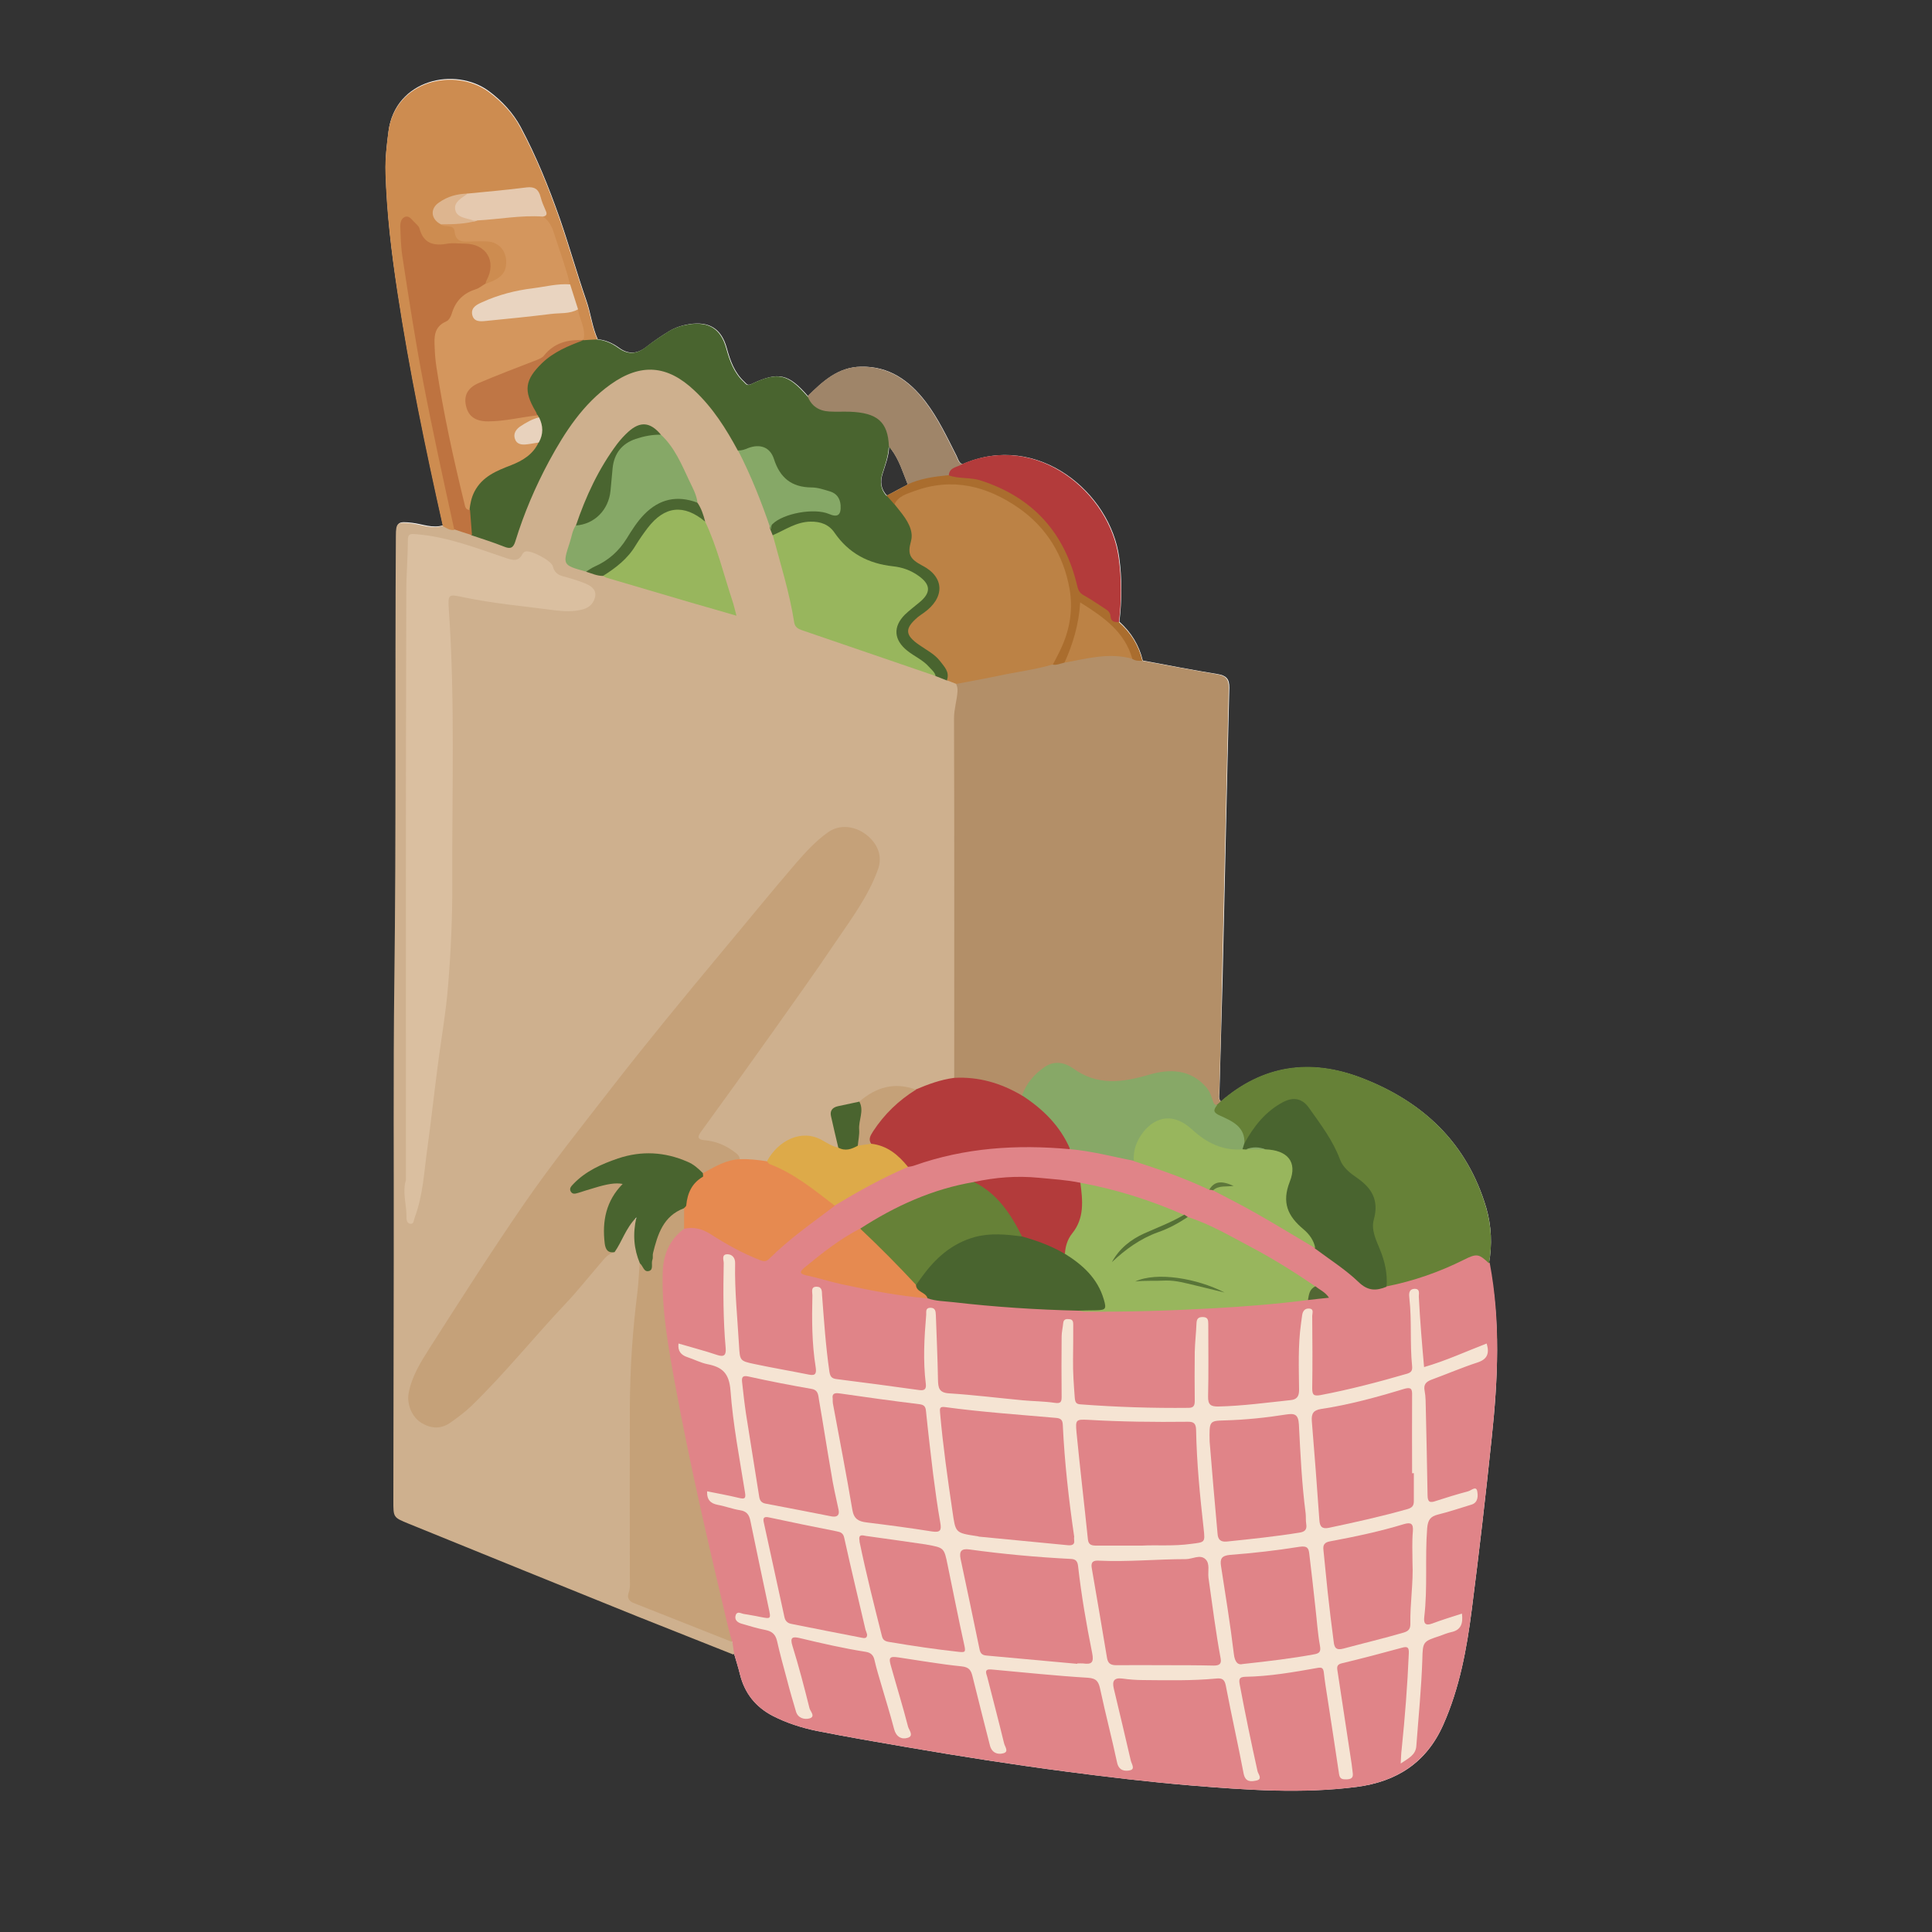 <?xml version="1.0" encoding="utf-8"?>
<!-- Generator: Adobe Illustrator 24.0.1, SVG Export Plug-In . SVG Version: 6.00 Build 0)  -->
<svg version="1.1" xmlns="http://www.w3.org/2000/svg" xmlns:xlink="http://www.w3.org/1999/xlink" x="0px" y="0px"
	 viewBox="0 0 1000 1000" style="enable-background:new 0 0 1000 1000;" xml:space="preserve">
<rect x="0" y="0" width="1000" height="1000" fill="#333333" stroke="none"/>
<style type="text/css">
	.st0{fill:none;}
	.st1{fill:#FDFDFD;}
	.st2{fill:#CEB08E;}
	.st3{fill:#E08488;}
	.st4{fill:#B38F68;}
	.st5{fill:#49642F;}
	.st6{fill:#668137;}
	.st7{fill:#CD8C50;}
	.st8{fill:#B33B3B;}
	.st9{fill:#9F8569;}
	.st10{fill:#AA6D2E;}
	.st11{fill:#C5A179;}
	.st12{fill:#DABFA0;}
	.st13{fill:#BC8245;}
	.st14{fill:#C5A178;}
	.st15{fill:#98B65D;}
	.st16{fill:#E68A50;}
	.st17{fill:#BE7340;}
	.st18{fill:#86A867;}
	.st19{fill:#DDAA49;}
	.st20{fill:#4A6530;}
	.st21{fill:#4B6631;}
	.st22{fill:#4A642F;}
	.st23{fill:#F5E4D3;}
	.st24{fill:#87A867;}
	.st25{fill:#557036;}
	.st26{fill:#526734;}
	.st27{fill:#5D773A;}
	.st28{fill:#D4965D;}
	.st29{fill:#BF7645;}
	.st30{fill:#E8D2BD;}
	.st31{fill:#E9D4C0;}
	.st32{fill:#E5C9AF;}
	.st33{fill:#DDB58F;}
	.st34{fill:#E08489;}
	.st35{fill:#597538;}
</style>
<g id="Layer_1">
</g>
<g id="Layer_2">
	<g>
		<path class="st0" d="M1000,4.6c0-3.8-0.8-4.6-4.6-4.6C665.1,0.1,334.9,0.1,4.6,0C0.8,0,0,0.8,0,4.6c0.1,330.3,0.1,660.6,0,990.8
			c0,3.8,0.8,4.6,4.6,4.6c330.3-0.1,660.5-0.1,990.8,0c3.8,0,4.6-0.8,4.6-4.6c-0.1-165.1-0.1-330.3-0.1-495.4S999.9,169.7,1000,4.6z
			 M772.1,744.3c-3.1,29.6-6.5,59.1-10.3,88.7c-2.6,20.5-6.3,40.7-14.8,59.8c-8.7,19.5-24.2,29.4-44.8,32.1
			c-28.4,3.7-56.8,1.6-85.2-0.7c-21.7-1.8-43.3-4.3-64.9-7.2c-27.5-3.6-54.9-7.9-82.3-12.6c-15.7-2.7-31.5-5.4-47.1-8.5
			c-7.8-1.6-15.5-4-22.6-7.7c-8.9-4.5-14.7-11.7-17.1-21.6c-0.9-3.5-2-7-3-10.5c-16.5-6.6-33.1-13.1-49.6-19.7
			c-39.5-15.9-79-32-118.4-48c-8.1-3.3-8-3.3-8-11.9c0.1-41.8,0.1-83.7,0.2-125.5c0.1-47.7-0.3-95.3,0.3-143
			c1-77,0.3-153.9,0.8-230.9c0-7,0.8-7.3,8-6.5c5.3,0.6,10.5,3,16,1.3c-9-40.1-17.3-80.3-23.5-121c-3.1-20.6-5.6-41.2-6.2-62
			c-0.2-7,0.6-13.9,1.5-20.9c3.4-27,34.6-33.7,52-20.8c6.8,5.1,12.5,11.1,16.4,18.5c8.1,15.1,14.5,30.9,20.2,47.2
			c4.9,14.1,8.9,28.5,13.8,42.6c2.3,6.6,3.1,13.6,5.9,20.1c4.1,0.4,7.7,2,11,4.4c4.8,3.5,9.4,3.3,14.1-0.4c3.8-3,7.8-5.6,11.9-8.2
			c3.1-1.9,6.6-3,10.3-3.6c10.4-1.6,16.7,2.2,19.5,12.4c1.8,6.5,4,12.7,9.1,17.4c1,0.9,1.5,2.2,3.6,1.2c14-6.7,19.1-5.5,29.3,6.2
			c7.8-7.7,15.7-15,27.5-15.2c14.5-0.2,24.9,7.1,33.3,18c6.6,8.6,11.2,18.5,16.1,28.1c0.8,1.6,1.2,3.5,3,4.4
			c39.2-17.2,76.7,15,81.2,48.2c1.5,11.1,1.5,22.2,0.1,33.3c6.1,5.5,10.2,12.1,12.1,20.1c12.9,2.4,25.8,4.8,38.7,7
			c4.4,0.7,6.2,2.4,6.1,7.1c-1.2,50.4-2.3,100.8-3.5,151.2c-0.5,19.3-1.1,38.6-1.6,57.8c0,1.7-0.7,3.7,0.8,5.2
			c21.8-18.9,46.4-22.3,72.7-12.2c31.8,12.2,54.7,33.7,64.6,67.2c2.8,9.4,3.1,19,1.4,28.7C776.8,683.9,775.3,714.1,772.1,744.3z"/>
		<path class="st1" d="M770.7,653.9c1.7-9.7,1.3-19.3-1.4-28.7c-9.9-33.5-32.7-55-64.6-67.2c-26.3-10.1-51-6.7-72.7,12.2
			c-1.5-1.5-0.9-3.5-0.8-5.2c0.5-19.3,1.1-38.6,1.6-57.8c1.2-50.4,2.2-100.8,3.5-151.2c0.1-4.7-1.7-6.4-6.1-7.1
			c-12.9-2.1-25.8-4.6-38.7-7c-1.9-8-6-14.6-12.1-20.1c1.3-11.1,1.4-22.2-0.1-33.3c-4.5-33.3-42-65.4-81.2-48.2
			c-1.9-0.9-2.2-2.8-3-4.4c-4.9-9.6-9.5-19.5-16.1-28.1c-8.4-10.9-18.8-18.3-33.3-18c-11.9,0.2-19.8,7.6-27.5,15.2
			c-10.2-11.7-15.3-12.8-29.3-6.2c-2.1,1-2.6-0.3-3.6-1.2c-5.1-4.7-7.3-10.8-9.1-17.4c-2.8-10.2-9.2-14-19.5-12.4
			c-3.6,0.6-7.2,1.7-10.3,3.6c-4.1,2.5-8.1,5.2-11.9,8.2c-4.7,3.7-9.3,3.9-14.1,0.4c-3.3-2.4-6.9-4-11-4.4
			c-2.9-6.4-3.6-13.5-5.9-20.1c-4.9-14.1-8.9-28.5-13.8-42.6c-5.7-16.2-12.1-32-20.2-47.2c-4-7.4-9.7-13.5-16.4-18.5
			c-17.4-12.9-48.6-6.2-52,20.8c-0.9,7-1.7,13.9-1.5,20.9c0.6,20.8,3,41.5,6.2,62c6.2,40.7,14.6,80.9,23.5,121
			c-5.5,1.7-10.7-0.7-16-1.3c-7.3-0.8-8-0.5-8,6.5c-0.5,77,0.3,153.9-0.8,230.9c-0.6,47.6-0.3,95.3-0.3,143
			c-0.1,41.8-0.1,83.7-0.2,125.5c0,8.6-0.1,8.6,8,11.9c39.5,16,79,32,118.4,48c16.5,6.6,33.1,13.1,49.6,19.7c1,3.5,2.2,7,3,10.5
			c2.4,9.8,8.2,17,17.1,21.6c7.1,3.6,14.8,6.1,22.6,7.7c15.6,3.1,31.4,5.8,47.1,8.5c27.4,4.7,54.8,9,82.3,12.6
			c21.6,2.8,43.2,5.4,64.9,7.2c28.4,2.3,56.8,4.3,85.2,0.7c20.7-2.7,36.1-12.5,44.8-32.1c8.5-19.1,12.2-39.4,14.8-59.8
			c3.8-29.5,7.2-59.1,10.3-88.7C775.3,714.1,776.8,683.9,770.7,653.9z M469.5,251c-3.1,1.6-6.1,3.2-9.2,4.9
			c-0.4,0.2-0.8,0.4-1.2,0.6c-3.2-3.3-3.6-7.2-2.2-11.5c1.4-4.5,3.2-9,3.3-13.9c0.4,0.5,0.8,1,1.2,1.5v0c4.1,5.5,6,12,8.5,18.2
			C469.7,251,469.6,251,469.5,251z"/>
		<path class="st2" d="M496.9,361.1c-1.5,5.4-1.3,10.9-1.3,16.3c0,56.9,0,113.7,0,170.6c0,3,0.3,6-0.6,8.9c-0.1,0.4-0.3,0.7-0.5,0.9
			c-0.1,0.1-0.2,0.3-0.3,0.4c-0.5,0.6-1.3,1-2.1,1.2c-6.2,1.2-11.9,3.9-17.9,5.7c-0.5-0.1-1-0.2-1.5-0.3c-0.2,0-0.5-0.1-0.7-0.1
			c-5.5-1-11-1.9-16.7,0.4c-3.7,1.5-6.6,4.3-10.2,5.9c0,0-0.1,0-0.1,0c-0.2,0.1-0.4,0.1-0.6,0.2c-2.8,0.9-5.6,1.8-8.5,2.3
			c-3.8,0.6-4.9,2.6-4.1,6.3c1.1,4.6,2.9,9.2,2.2,14.1c0,0,0,0,0,0.1c0,0-0.1,0.1-0.2,0.1c-2.2,1.4-4.1,0-5.8-1.1
			c-12.9-7.6-20.7-2.9-28.5,5.6c-0.8,0.8-1.4,1.8-2.4,2.5c-0.1,0.1-0.1,0.1-0.2,0.2c-0.2,0.1-0.4,0.3-0.6,0.4
			c-4.3,0.6-8.5-0.4-12.8-0.8c-0.3-0.3-0.6-0.6-1-0.9c0,0,0,0-0.1-0.1c-5.1-4.5-10.7-7.7-17.7-8.7c-4.9-0.7-5.6-2.7-2.7-6.8
			c7.5-10.8,15.5-21.3,23-32c20.4-28.8,41.2-57.4,60.2-87.2c3.1-4.9,5.8-10.1,7.7-15.7c2.1-6.1-0.2-12.3-5.9-16.6
			c-5.8-4.4-13-5-18.1-1.3c-6,4.3-11.1,9.7-15.8,15.3c-43,50.6-85.5,101.8-125.4,154.9c-24.3,32.4-45.8,66.7-67.4,101
			c-3.5,5.6-7,11.4-7.9,18.2c-1.1,7.9,3.5,14.5,10.9,16.1c4,0.8,7.2-0.8,10.2-2.9c9-6.2,16.2-14.3,23.5-22.3
			c10.3-11.1,20.2-22.6,30.3-33.8c7-7.8,13.9-15.7,20.8-23.6c2.1-2.4,4.2-4.7,6.7-6.6c0.4-0.3,0.9-0.7,1.3-1
			c0.2-0.2,0.5-0.3,0.7-0.5c3.1-4.1,4.5-9.2,7.7-13.2c1-1.3,1.8-3.8,4-2.8c0,0,0,0,0.1,0c0.1,0,0.1,0.1,0.2,0.1
			c1.3,0.8,1,2.9,0.6,4.4c-1.8,6.8,1.2,13,2.4,19.5c0,0.2,0,0.3,0.1,0.5c0,0.2,0,0.5,0,0.7c0.1,8.3-1.6,16.4-2.2,24.6
			c-1.1,13.7-2.4,27.5-2.5,41.3c-0.3,30.6-0.1,61.2-0.1,91.8c0,2,0,4,0,6c-0.3,8.7-0.3,8.7,8,12c12.8,5.1,25.6,10.3,38.4,15.6
			c1.1,0.5,2.2,0.8,3.3,1.4c0.6,0.3,1.1,0.6,1.6,1c0.2,0.1,0.3,0.2,0.5,0.4c1.4,2.1,2.6,4.3,0.7,6.7c-16.5-6.6-33.1-13.1-49.6-19.7
			c-39.5-15.9-79-32-118.4-48c-8.1-3.3-8-3.3-8-11.9c0.1-41.8,0.1-83.7,0.2-125.5c0.1-47.7-0.3-95.3,0.3-143
			c1-77,0.3-153.9,0.8-230.9c0-7,0.8-7.3,8-6.5c5.3,0.6,10.5,3,16,1.3c2.1-0.7,3.8,0.7,5.7,1c0.2,0,0.4,0.1,0.5,0.1c0,0,0.1,0,0.1,0
			c2.6,0.7,5.1,1.7,7.7,2.5c0.3,0.1,0.5,0.2,0.8,0.2c0.2,0.1,0.3,0.1,0.5,0.1c5,1.8,10.2,3.2,15.1,5.1c3.9,1.6,5.6,0.3,6.9-3.6
			c5.3-16.4,12.1-32.1,21-46.8c7.7-12.8,16.2-24.8,28.8-33.3c15.8-10.7,29.8-9.7,43.9,3.4c9.8,9.1,16.8,20.2,23.1,31.7
			c0.1,0.2,0.2,0.4,0.3,0.6c0.1,0.2,0.2,0.5,0.4,0.7c5.8,12,11.2,24.2,15.2,36.9c0.1,0.3,0.2,0.6,0.3,1c0.2,0.6,0.4,1.3,0.6,1.9
			c0.4,1,0.8,1.9,1.2,2.9c0.1,0.2,0.2,0.4,0.3,0.6c0,0,0,0,0,0c4,13.5,8,27.1,10.3,41c0.7,4.3,2.9,6.5,7,7.9
			c21.2,7,42.2,14.5,63.3,21.8c0.6,0.2,1.1,0.4,1.7,0.6c0.1,0,0.3,0.1,0.4,0.1c2.1,0.9,4.2,1.7,6.3,2.5c0.1,0,0.2,0.1,0.2,0.1
			c0.2,0.1,0.4,0.2,0.6,0.2c1.5,0.5,3,0.9,4.2,2.1c0.1,0.1,0.2,0.2,0.4,0.4c0.2,0.3,0.4,0.5,0.6,0.8
			C497.4,356.8,497.5,359,496.9,361.1z"/>
		<path class="st3" d="M772.1,744.3c-3.1,29.6-6.5,59.1-10.3,88.7c-2.6,20.5-6.3,40.7-14.8,59.8c-8.7,19.5-24.2,29.4-44.8,32.1
			c-28.4,3.7-56.8,1.6-85.2-0.7c-21.7-1.8-43.3-4.3-64.9-7.2c-27.5-3.6-54.9-7.9-82.3-12.6c-15.7-2.7-31.5-5.4-47.1-8.5
			c-7.8-1.6-15.5-4-22.6-7.7c-8.9-4.5-14.7-11.7-17.1-21.6c-0.9-3.5-2-7-3-10.5c-0.3-2.1-0.6-4.1-0.9-6.2c-0.8-0.5-1.4-1.1-1.8-1.9
			c-0.6-1.1-0.9-2.4-1.2-3.6c-12.3-52.7-25.2-105.2-33-158.8c-1.4-9.9-1.8-19.9-1.2-29.9c0.5-8.3,3.8-15.5,11.2-20.1
			c0.4-0.2,0.8-0.3,1.2-0.5c0.2-0.1,0.4-0.2,0.6-0.2c4.8-1.5,9.2,0.1,13.4,2.6c7.4,4.5,14.8,8.8,22.8,12.3c3.5,1.5,5.9,1.2,8.9-1.6
			c9.8-9.2,20.4-17.4,31.6-24.8c0.2-0.1,0.3-0.2,0.5-0.3c0,0,0,0,0,0c11.6-7.8,23.8-14.5,36.9-19.6c0.3-0.1,0.5-0.2,0.8-0.3
			c0.5-0.2,1-0.4,1.5-0.6c24.8-9.6,50.7-11.2,76.9-10.1c1.9,0.1,3.6,0.7,5.4,0.9c0.2,0,0.3,0,0.5,0c0.1,0,0.2,0,0.4,0
			c11,0.9,21.8,3.3,32.5,6.1c0.1,0,0.2,0.1,0.3,0.1c0.2,0.1,0.5,0.1,0.7,0.2c13.2,3.8,26,8.6,38.5,14.5c0.2,0,0.4,0.1,0.6,0.2
			c0.2,0.1,0.4,0.1,0.6,0.2c0.3,0.1,0.6,0.2,0.9,0.4c0.1,0,0.2,0.1,0.2,0.1c0.1,0,0.2,0.1,0.3,0.1c17.6,8.3,34.4,18,50.7,28.6
			c0.4,0.3,0.8,0.5,1.3,0.8c0.2,0.1,0.4,0.3,0.6,0.4c8.6,6.4,17.7,12.2,25.7,19.4c3.6,3.2,7,0.8,10.4,0.1c0.2,0,0.4-0.1,0.7-0.1
			c0,0,0.1,0,0.1,0c13.9-3.3,27.4-7.7,40.2-14.2c6.1-3.1,9.3-2,12.3,3.5C776.8,683.9,775.3,714.1,772.1,744.3z"/>
		<path class="st4" d="M631.1,565c0,1.7-0.7,3.7,0.8,5.2c0.1,1.7-1,2.3-2.5,2.5c0,0,0,0,0,0c-0.1,0-0.1,0-0.2,0
			c-2.1-0.4-2.5-2.2-3.2-3.8c-3.5-8.2-9.7-12.2-18.6-12.6c-7-0.3-13.6,1-20,3.1c-10.1,3.4-19.6,2.4-28.7-3.2
			c-11-6.8-17-6.7-26.2,6.4c-1,1.5-1.7,3.2-3.1,4.3c-0.1,0.1-0.1,0.1-0.2,0.2c-0.1,0.1-0.2,0.1-0.3,0.2c-1.9,0.3-3.6-0.6-5.2-1.5
			c-7.9-4.2-16.3-6.4-25.3-6.5c-1.5,0-3.1,0-4.2-1.1c-0.1-0.1-0.2-0.2-0.3-0.3c0-62,0.1-124.1-0.1-186.1c0-4.8,1.5-9.3,1.8-13.9
			c0.1-1.4-0.1-2.6-0.7-3.8c0.1-0.2,0.3-0.4,0.5-0.5c1.6-1.5,3.7-1.7,5.8-2.1c14.4-2.9,28.9-5.6,43.4-8.4c0,0,0.1,0,0.1,0
			c0.3,0,0.5-0.1,0.8-0.2c1.9-0.4,3.7-0.9,5.6-1.2c0.2,0,0.3-0.1,0.4-0.1c0.2,0,0.3-0.1,0.5-0.1c3.6-0.7,7.3-1.2,10.8-2.1
			c7.6-2.1,15.1-1.4,22.5,0.3c0.1,0,0.2,0,0.3,0.1c0.1,0,0.1,0,0.2,0.1c2,0.4,3.8,0.9,5.4,2.1c12.9,2.4,25.8,4.8,38.7,7
			c4.4,0.7,6.2,2.4,6.1,7.1c-1.2,50.4-2.3,100.8-3.5,151.2C632.2,526.5,631.6,545.7,631.1,565z"/>
		<path class="st0" d="M469.8,250.9c-0.1,0.1-0.2,0.1-0.3,0.2c-3.1,1.6-6.1,3.2-9.2,4.9c-0.4,0.2-0.8,0.4-1.2,0.6
			c-3.2-3.3-3.6-7.2-2.2-11.5c1.4-4.5,3.2-9,3.3-13.9c0.4,0.5,0.8,1,1.2,1.5v0C465.4,238.1,467.3,244.7,469.8,250.9z"/>
		<path class="st5" d="M491.3,351.5c-0.3,0.3-0.7,0.5-1.2,0.7c-2-0.8-3.9-1.5-5.9-2.3c-0.7-0.7-1.5-1.3-2.2-1.9
			c-4-3.5-8.3-6.7-12.5-9.8c-8.3-6.1-8.7-13.9-1.7-21.2c2.2-2.3,4.7-4.2,7.1-6.3c5.2-4.5,4.9-8-0.8-11.9c-3.3-2.3-7.1-3.8-11.1-4.2
			c-13.7-1.4-24.7-7.3-32.7-18.6c-2.4-3.4-6-4.6-10-4.5c-4.6,0-8.8,1.4-12.9,3.4c-2,0.9-3.8,2.6-6.1,2.5c-0.4,0-0.8-0.1-1.3-0.2
			c-0.4-1-0.8-2-1.2-3c0-0.1-0.1-0.3-0.2-0.5c-0.3-1.2-0.2-2.1,0.3-2.8c0.7-1.1,1.9-1.8,3.1-2.6c8.3-5,17.1-6.2,26.4-3.7
			c1.5,0.4,3.2,1.8,4.5-0.2c1-1.7,0.7-3.6-0.2-5.3c-1.1-2.1-2.9-3.1-5-3.8c-3.4-1-6.8-1.6-10.3-1.9c-8-0.7-13.8-4.4-16.8-12.1
			c-0.3-0.8-0.6-1.6-1-2.3c-2.6-5.8-5.8-7.4-12-5.7c-1.3,0.4-2.6,0.8-3.9,0.6c-0.6-0.1-1.2-0.3-1.8-0.7c-6.1-11.3-12.9-22.1-22.4-31
			c-14-13.3-27.8-14.4-43.5-3.2c-14.3,10.2-23.6,24.6-31.8,39.7c-7.1,13.2-13,27-17.4,41.3c-1.1,3.7-2.6,4.3-6,2.9
			c-5.5-2.2-11.3-4-16.9-5.9c-0.3-0.5-0.6-0.9-0.8-1.4c-1.7-3.3-1.5-7-1.5-10.7c0-0.4,0.1-0.8,0.1-1.3v0c0.1-0.7,0.1-1.3,0.2-1.9v0
			c1.5-9.4,7.1-15.7,16.2-19.5c5-2.1,10.3-3.7,14.6-7.4c1.9-1.6,3.6-3.4,4.7-5.6c0.1-0.2,0.2-0.3,0.3-0.5c0.1-0.1,0.1-0.2,0.2-0.4
			c1.8-3.7,1.8-7.5,0.2-11.3c0-0.1-0.1-0.1-0.1-0.2c-0.1-0.2-0.1-0.3-0.2-0.4c-0.2-0.4-0.4-0.9-0.7-1.3c0-0.1-0.1-0.1-0.1-0.2
			c-0.1-0.2-0.3-0.5-0.4-0.7c-6.7-11.4-5.9-19.2,3-27.1c0,0,0,0,0,0c0.7-0.6,1.4-1.2,2.2-1.8c0,0,0,0,0,0c0.5-0.4,0.9-0.7,1.4-1.1
			c3.6-2.7,7.5-4.9,11.6-6.6c0,0,0.1,0,0.1,0c1.4-0.6,2.8-1.1,4.2-1.5h0c0.8-0.2,1.5-0.5,2.3-0.7c0.1,0,0.3-0.1,0.4-0.1
			c0.1,0,0.3-0.1,0.4-0.1c0.2-0.1,0.5-0.1,0.7-0.2c2.2-0.5,4.2,0.1,6.2,0.7c4.1,0.4,7.7,2,11,4.4c4.8,3.5,9.4,3.3,14.1-0.4
			c3.8-3,7.8-5.6,11.9-8.2c3.1-1.9,6.6-3,10.3-3.6c10.4-1.6,16.7,2.2,19.5,12.4c1.8,6.5,4,12.7,9.1,17.4c1,0.9,1.5,2.2,3.6,1.2
			c14-6.7,19.1-5.5,29.3,6.2c5.3,6.1,12.1,7.4,19.7,6.7c2.7-0.3,5.3,0.4,7.9,0.9c11,1.9,15.3,6.9,15.8,18.1c0,0.7,0,1.3-0.1,2
			c-0.4-0.5-0.8-1-1.2-1.5c-0.2,4.9-1.9,9.4-3.3,13.9c-1.3,4.3-0.9,8.1,2.2,11.5c0.4-0.2,0.8-0.4,1.2-0.6c1.1,1.4,2.2,2.7,3.3,4.1
			c0.1,0.2,0.3,0.3,0.4,0.5c0,0,0.1,0.1,0.1,0.1c3.8,4,7,8.4,8.5,14c0.9,3.4,0.9,6.6-0.3,9.8c-1.1,2.9-0.1,4.3,2.7,5.2
			c3.2,1.1,5.6,3.5,8,5.9c6.4,6.7,5.8,15.5-1.6,21.2c-2.6,2-5.5,3.7-7.7,6.3c-2.2,2.6-2.2,5,0.3,7.5c2.4,2.4,5.3,4,8,5.9
			c3.9,2.7,7.3,5.9,9.1,10.4C491.5,348.2,492.8,350.1,491.3,351.5z"/>
		<path class="st6" d="M770.7,653.9c-5.3-5-6.3-5.2-13.1-1.8c-12.6,6.3-25.8,10.9-39.7,13.7c-0.2-0.3-0.6-0.5-0.6-0.8
			c0-0.1,0-0.2,0-0.3c-0.4-9.7-4.9-18.3-7.2-27.6c-0.7-2.6-0.5-5.3,0.1-7.9c1.5-6.6,0-12.2-5.7-16.3c-7.2-5.2-12.2-11.9-15.8-20.1
			c-3-6.8-7.7-12.8-12.4-18.7c-3.4-4.2-7-5-11.9-2.5c-7.1,3.7-12.1,9.8-16.6,16.2c-1.1,1.5-1.4,3.8-3.7,4.2c0,0,0,0-0.1,0
			c0,0,0,0,0-0.1c-2-7.3-7.4-11.2-13.9-14.1c-3.3-1.5-3.5-2.9-0.9-5.4c0.2-0.2,0.4-0.4,0.7-0.6c0.7-0.6,1.4-1.2,2-1.8
			c21.8-18.9,46.4-22.3,72.7-12.2c31.8,12.2,54.7,33.7,64.6,67.2C772,634.6,772.4,644.2,770.7,653.9z"/>
		<path class="st7" d="M309.2,175.7c-2.4,0.1-4.8,0.2-7.2,0.4c-0.1-0.3-0.1-0.5-0.2-0.8c-1.3-4.9-2.4-9.8-3.7-14.7
			c0-0.1,0-0.2-0.1-0.3c-0.1-0.1-0.1-0.3-0.2-0.4c-1.7-4-2.3-8.3-4-12.2c0,0,0-0.1-0.1-0.1c0-0.1-0.1-0.3-0.1-0.4
			c-3.6-11.9-6.3-24.2-12.9-35c0-0.1-0.1-0.1-0.1-0.2c0-0.1,0-0.1,0-0.2c0.7-4-1.1-7.4-2.7-10.7c-1.3-2.8-4-2.7-6.5-2.5
			c-8,0.6-15.9,1.5-23.8,2.4c-1.7,0.2-3.3,0.5-4.9,0.5c-0.9,0-1.8,0-2.6,0.1c-0.6,0-1.1,0.1-1.7,0.2c-3.4,0.5-6.5,1.7-9.5,3.5
			c-4.8,2.8-4.7,6.8,0.1,10c0.2,0,0.4,0.1,0.6,0.1c1,0.2,2,0.4,3,0.8c2.2,0.8,3.9,2.2,4.8,5c0.7,2.3,2.9,2.5,4.9,2.6
			c3.6,0.1,7.3-0.3,10.9,0.3c6.7,1,10.8,6.6,10,13.2c-0.8,6.3-5.9,10.5-12.2,10.1c0,0-0.1,0-0.1,0c0,0,0,0,0,0c-1-1.7,0-3.2,0.6-4.7
			c2.6-7.7-1.6-14.2-9.7-14.8c-5.3-0.4-10.7-0.5-16,0.1c-4,0.5-6.3-1.1-7.8-4.6c-0.8-2-1.8-4-3.3-5.6c-1.2-1.3-2.3-3.4-4.3-2.8
			c-2.1,0.6-1.9,3-1.8,4.7c0.1,4.8,0.8,9.6,1.4,14.4c6,44.6,15,88.6,24.8,132.5c0.5,2.2,1.6,4.5,0.7,6.8c-0.1,0.3-0.3,0.6-0.4,0.9
			c-2.3,0.3-4.1-1-5.9-2c-9-40.1-17.3-80.3-23.5-121c-3.1-20.6-5.6-41.2-6.2-62c-0.2-7,0.6-13.9,1.5-20.9c3.4-27,34.6-33.7,52-20.8
			c6.8,5.1,12.5,11.1,16.4,18.5c8.1,15.1,14.5,30.9,20.2,47.2c4.9,14.1,8.9,28.5,13.8,42.6C305.6,162.2,306.3,169.3,309.2,175.7z"/>
		<path class="st8" d="M579.2,321.9c-1.9,1.7-3.8,0.9-4.5-0.8c-2.5-5.7-7.8-8-12.6-10.8c-3.5-2-5.1-4.6-6.1-8.4
			c-6.6-26.3-22.7-43.7-48.7-51.8c-4-1.2-8.1-1.8-12.3-1.8c-1.6,0-3.2-0.4-4.3-1.9c0,0,0-0.1-0.1-0.1c0-0.1,0-0.1,0-0.2
			c0.4-4.4,1.9-5.5,7.2-5.8c39.2-17.2,76.7,15,81.2,48.2C580.6,299.7,580.5,310.8,579.2,321.9z"/>
		<path class="st9" d="M497.9,240.3c-2.5,1.6-6.5,1.5-6.8,5.7c-0.1,0.1-0.2,0.2-0.4,0.3c-1.4,1.3-3.3,1.6-5.1,1.7
			c-5.2,0.3-10,2.4-15,3.4c-0.4-0.1-0.8-0.2-1.1-0.4c0.1,0,0.2-0.1,0.3-0.2c-2.5-6.2-4.4-12.8-8.5-18.2v0c-0.4-0.5-0.8-1-1.2-1.5
			c-0.5-12.7-5.9-17.5-20.4-18c-3.5-0.1-7,0.1-10.4-0.1c-5.4-0.3-9.4-2.8-11.3-8c7.8-7.7,15.7-15,27.5-15.2
			c14.5-0.2,24.9,7.1,33.3,18c6.6,8.6,11.2,18.5,16.1,28.1C495.7,237.5,496,239.5,497.9,240.3z"/>
		<path class="st10" d="M591.3,342c-1.8,0.1-3.6,0.1-5.3-1c-0.2-0.4-0.5-0.9-0.7-1.3c-4.7-8.5-10.6-15.9-18.7-21.6
			c-2-1.4-4.1-2.8-6.5-4.3c-1.3,9.8-2.3,19.5-8.1,27.7c-0.3,0.5-0.7,1-1.1,1.5c-2,0.4-3.9,1.4-6,1c-0.1-0.3-0.2-0.6-0.2-1
			c-0.2-1.7,0.8-3.2,1.6-4.7c16.3-30.6-0.9-64.2-25.7-78c-14.8-8.2-30.2-11-46.6-5.1c-3.6,1.3-6.7,3.5-10.1,5.3
			c-0.3,0.2-0.6,0.3-1,0.5c-1.3-1.5-2.6-3-4-4.5c0.4-0.2,0.8-0.4,1.2-0.6c3.1-1.6,6.2-3.2,9.2-4.9c0.1,0,0.2-0.1,0.3-0.2
			c6.6-3.1,13.8-4.1,20.9-4.8c0.1,0,0.3,0,0.4,0c5.5,2,11.4,0.9,17,2.8c27,8.8,43.3,27.2,49.7,54.6c0.6,2.4,1.4,3.7,3.5,4.8
			c3.8,2.1,7.3,4.6,10.9,6.9c1.5,0.9,2.7,2,2.8,3.9c0.2,2.7,2,3.2,4.2,2.9C585.3,327.4,589.4,334,591.3,342z"/>
		<path class="st11" d="M318.1,648.1c-3.4,0.8-5.4,3.5-7.5,6c-6,6.9-11.6,14.1-17.9,20.7c-16.4,17.4-31.4,36.1-48.6,52.8
			c-3.4,3.3-7.1,6-10.9,8.7c-4.9,3.5-10,3.2-14.9,0.3c-5.2-3.1-7.8-9.9-6.8-15.4c1.6-8.9,6.4-16.4,11.1-23.8
			c15.9-24.9,31.8-49.8,48.6-74.2c14.4-20.9,30.3-40.7,45.8-60.7c18.1-23.3,36.8-46,55.7-68.7c13.1-15.6,25.9-31.5,39.2-46.9
			c5.1-5.9,10.4-11.7,16.8-16.2c5.7-4,13.4-3.4,19.5,1.2c6.3,4.8,8.7,11.5,6.2,18.2c-5,13.9-13.9,25.7-22.1,37.8
			c-10.6,15.8-21.8,31.3-32.8,46.9c-12,16.9-24.1,33.7-36.3,50.5c-2.1,2.8-2.8,4.5,1.8,4.9c5.5,0.5,10.6,2.6,15.1,6
			c1.4,1,2.7,2,2.8,3.9c-6.3,2.7-12.7,5.3-19.1,7.7c-6.6-3.9-13.1-7.8-20.9-8.8c-16.4-2.1-30.5,3.2-43.3,13c-1,0.8-2.1,1.7-2.1,3.6
			c2.1,1.2,4.1,0.1,6-0.5c4.8-1.5,9.6-2.9,14.5-3.7c1.6-0.3,3.6-0.7,4.6,0.8c1.2,1.7-0.6,3-1.6,4.3c-5.9,7.1-7.4,15.4-7.1,24.3
			C314.3,643.8,315.4,646.3,318.1,648.1z"/>
		<path class="st12" d="M210.1,610.8c0-101.6-0.1-203.2,0.2-304.7c0-8.8,0.8-17.6,0.8-26.4c0-3.3,1.1-3.5,4.3-3.2
			c16.5,1.3,31.6,7.4,47,12.5c3.3,1.1,6.1,1.6,8-2.2c0.3-0.5,0.8-1.1,1.4-1.3c2.9-1,13.7,4.7,14.4,7.7c0.6,2.8,2.3,4.2,4.9,5
			c4,1.1,8,2.2,11.8,3.8c2.7,1.1,5.7,2.9,5.2,6.5c-0.6,3.5-2.8,5.9-6.4,6.9c-4.8,1.3-9.7,1.1-14.4,0.5c-15.9-2.1-31.9-3.5-47.6-6.8
			c-7.5-1.6-7.9-1.7-7.4,6.3c3.3,47,1.6,94.1,1.8,141.2c0.1,17.6-0.7,35.2-2.1,52.7c-1.1,14.6-3.8,29.2-5.6,43.7
			c-1.8,13.8-3.3,27.6-5.2,41.3c-1.7,12.1-2.2,24.4-6.6,36c-0.5,1.3-0.3,3.5-2.4,3.1c-1.6-0.3-1.9-2.2-1.8-3.7
			C210.4,623.3,208.2,617.1,210.1,610.8z"/>
		<path class="st13" d="M463,261c2.1-4.4,6.5-5.4,10.5-6.9c19.5-7.1,37.4-2.5,53.7,8.8c14.5,10.1,23.3,24.5,26.4,41.9
			c1.8,10.1,0.3,20.2-3.9,29.7c-1.4,3.2-3.1,6.3-4.7,9.4c-9.4,2.8-19.2,3.9-28.7,6c-7.1,1.5-14.2,2.7-21.3,4.1
			c-1.6-0.6-3.3-1.3-4.9-1.9c1.6-4.3-1.4-7.1-3.6-10c-2.8-3.6-6.9-5.6-10.6-8.2c-7.6-5.2-7.8-8.6-0.7-14.6c0.9-0.7,1.9-1.4,2.8-2
			c11-7.7,11.2-18.5-0.7-24.6c-6.2-3.3-7.7-5.7-5.8-12.5c1.6-5.7-2.1-11.2-5.8-15.8C464.9,263.3,463.9,262.2,463,261z"/>
		<path class="st14" d="M354.1,636c-7.8,5.8-10.9,13.6-11.1,23.2c-0.5,19.2,2.9,37.9,6.3,56.6c7.8,42.6,17.7,84.8,27.7,126.9
			c0.6,2.4,1.3,4.8,2,7.2c-17.1-6.8-34.2-13.5-51.3-20.3c-2-0.8-3.2-2.6-2.4-4.9c1.1-2.9,0.7-5.9,0.7-8.9c0-29.1-0.1-58.2,0-87.3
			c0.1-19.9,1.4-39.7,3.9-59.4c0.6-5.1,0.8-10.2,1.2-15.3c4.7,1.9,4.9,1.8,5.5-3.4c1-9,4.3-17,11.1-23.1c1.8-1.6,4.1-4.5,7.2-1.4
			C355.6,629.3,356.2,632.8,354.1,636z"/>
		<path class="st15" d="M400,277c6.4-2.7,12.1-6.9,19.5-7c5.3-0.1,9.6,1.5,12.5,5.8c7.3,10.6,17.5,15.9,30.1,17.3
			c4.9,0.5,9.4,2.1,13.4,5c6.3,4.5,6.4,8.7,0.5,13.6c-2.5,2.1-5.2,4.1-7.6,6.4c-6.3,6.3-5.8,13.1,1.2,18.7c3.6,2.9,8,4.7,11.2,8.3
			c1.3,1.5,3,2.7,3.5,4.8c-23.1-7.9-46.1-15.8-69.2-23.7c-2-0.7-3.6-1.6-4-3.9C408.7,306.9,404,292,400,277z"/>
		<path class="st8" d="M493.9,557.9c12.6-0.7,24.2,2.7,35,9.1c2.2-0.1,3.7,1.1,5.3,2.3c7.3,5.3,13.5,11.6,17.8,19.6
			c1,1.8,2.5,3.6,1.7,5.9c-27.4-2.5-54.3-0.8-80.5,8.5c-1.1,0.4-2.2,0.5-3.4,0.7c-1.2-0.1-2.2-0.8-2.9-1.7c-4.4-5-10.2-7.6-16.4-9.8
			c-2.1-1.7-2-3.8-0.8-5.8c5-8.6,11.7-15.6,19.9-21.3c1.3-0.9,2.9-0.5,4.2-1.4C480.4,561.2,486.9,558.8,493.9,557.9z"/>
		<path class="st16" d="M354.1,636c0-3.6,0-7.1,0-10.7c-0.1-7.9,3.7-13.6,9.8-18.1c6.1-3.3,12-7,19.2-7.2c4.7-0.2,9.3,0.4,14,1.1
			c11.2,3.3,20.2,10.2,29.3,17.1c2.2,1.6,5,2.8,5.7,5.9c-11.6,8.8-23.6,17.1-33.9,27.4c-1.6,1.6-2.9,1.5-4.9,0.7
			c-9-3.5-17.4-8.2-25.5-13.4C363.4,636,359,634.9,354.1,636z"/>
		<path class="st17" d="M235.1,274c-5.6-25.5-11.2-51-16.1-76.6c-4.1-21.4-7.4-42.9-10.7-64.5c-0.8-5-0.9-10.2-1.1-15.3
			c-0.1-2,0.3-4.3,2.1-5.2c2.3-1.1,3.6,1,5,2.4c1,1.1,2.4,2.1,2.8,3.4c2,7.5,6.9,9.2,14,8c3.1-0.6,6.3-0.1,9.5-0.1
			c11.2,0.1,16.6,9.2,11.2,19.1c-0.3,0.6-0.4,1.3-0.6,1.9c0,2.6-2.2,3.3-3.9,3.9c-5.9,2.1-9.8,6-11.9,11.8c-0.8,2.2-2.2,4.2-4.2,5.5
			c-3.8,2.3-4.6,5.6-4.6,9.7c-0.1,10.1,2.2,19.8,4,29.7c3.4,18.2,7.3,36.2,11.7,54.2c0.2,0.8,0.5,1.6,1,2.2c0.3,4.3,0.7,8.6,1,12.9
			C241,276,238.1,275,235.1,274z"/>
		<path class="st18" d="M342.1,225c7.1,6.6,10.7,15.4,14.7,23.9c1.7,3.6,3.7,7.1,4.2,11.1c-1.2,1.1-2.6,0.6-3.8,0.3
			c-11.6-3.3-19.6,2.2-26.3,10.7c-2.7,3.5-5,7.5-7.6,11.1c-5,7-11.8,11.6-20.2,13.7c-11.9-3.3-12-3.4-8.2-15c1-3,1.3-6.1,3.1-8.8
			c1-1,2.2-1.4,3.5-1.8c7.7-2.7,11.8-8.3,13-16.1c0.6-3.9,0.9-7.9,1.3-11.9C317.1,229.9,331,220.9,342.1,225z"/>
		<path class="st15" d="M365,270c6.2,13.1,9.5,27.1,14,40.7c0.8,2.3,1.3,4.7,2.2,8c-8.1-2.4-15.6-4.5-23.2-6.7
			c-14.6-4.3-29.2-8.6-43.8-12.9c-0.8-0.2-1.4-0.7-2.2-1.1c-0.4-1.8,1.1-2.3,2.1-2.9c6.6-4,11.3-9.7,15.4-16
			c3.4-5.3,6.8-10.6,12.6-13.9C350.4,260.6,359.3,262.3,365,270z"/>
		<path class="st5" d="M363.8,607.2c0,0.6,0.3,1.7,0,1.9c-5.7,3.3-8,8.5-8.6,14.8c0,0.5-0.8,1-1.2,1.5c-10.7,4-13.6,13.5-16,23.2
			c-0.3,1.1,0.1,2.4-0.3,3.4c-0.8,1.9,0.7,5-1.6,5.8c-2.9,1-3.2-2.6-4.9-3.9c-3.1-7.4-3.8-15-1.8-23.8c-5.6,5.7-7.4,12.5-11.3,18
			c-3.5,0.6-4.7-1.4-5.1-4.5c-1.4-11.6,0.7-22.1,9.3-30.8c-3.7-0.7-8,0-14.8,2.1c-2.7,0.8-5.4,1.6-8.1,2.5c-1.5,0.4-3,1-4-0.7
			c-0.9-1.7,0.4-2.8,1.4-3.9c6.4-6.7,14.6-10.3,23.1-13.2c12.2-4.1,24.2-3.4,35.9,1.7C359,602.6,361.4,604.8,363.8,607.2z"/>
		<path class="st19" d="M432,624c-10.6-8.1-21-16.7-33.7-21.5c-0.5-0.2-0.9-1-1.3-1.5c5.9-10.8,17.9-16.8,28.4-10.9
			c2.7,1.5,5.4,3.3,8.5,3.9c3.4-0.6,7-0.4,10.1-2.1c2.3-0.5,4.6-1.6,6.9,0.1c8.3,0.9,14.1,5.8,19.1,12
			C456.8,609.6,444.3,616.6,432,624z"/>
		<path class="st18" d="M382,233.1c1.9,0.2,3.6-0.5,5.3-1.2c6.1-2.3,11.3-0.5,13.3,5.7c3.1,9.7,9.1,14.6,19.4,14.7
			c3.2,0,6.5,1.1,9.7,2.1c3.3,1,5.1,3.5,5.4,7.1c0.3,5.1-1.5,6.5-6.1,4.5c-7.6-3.2-23.6-0.3-29.2,5.3c-0.8,0.8-0.6,1.8-0.8,2.8
			C394.2,260,388.8,246.3,382,233.1z"/>
		<path class="st20" d="M342.1,225c-4.5-0.1-8.9,0.8-13.1,2.2c-7.1,2.4-11.1,7.5-11.9,15c-0.4,3.9-0.7,7.9-1.1,11.8
			c-1,10-8.3,17.3-17.9,18c5.1-15.1,11.8-29.5,21.4-42.3c1.7-2.2,3.6-4.3,5.7-6.2C331.4,217.9,336.6,218.4,342.1,225z"/>
		<path class="st21" d="M365,270c-11-9.2-21-8.2-29.8,3.3c-2.2,2.9-4.3,5.9-6.2,9c-4.1,6.9-10.2,11.6-16.9,15.8
			c-3.1,0-5.9-1.3-8.8-2.2c1.5-0.9,3-2,4.6-2.7c7-3.1,12.4-7.9,16.5-14.5c2.7-4.4,5.4-8.7,9-12.4c7.9-8.1,17.1-10.1,27.6-6.1
			C363,263.1,364.1,266.5,365,270z"/>
		<path class="st14" d="M450.9,592c-2.3,0.3-4.6,0.7-6.9,1c-1.4-1.3-1.4-3-1.2-4.6c0.9-6,0.8-12.2,2-18.2
			c8.6-7.5,18.2-10.3,29.3-6.2c-9,5.6-16.4,12.7-22.2,21.6C450.6,587.7,449.3,589.6,450.9,592z"/>
		<path class="st22" d="M444.8,570.2c2.6,4.8-0.5,9.6-0.1,14.5c0.2,2.7-0.5,5.6-0.7,8.3c-3.2,1.8-6.5,3-10.1,1
			c-1.3-5.5-2.6-10.9-3.8-16.4c-0.6-2.8,0.9-4.4,3.5-5C437.4,571.8,441.1,571,444.8,570.2z"/>
		<path class="st23" d="M737.1,707.6c11.4-3.3,21.7-8.1,32.4-12.2c1.5,5.1,0.4,8.1-4.7,9.8c-8,2.6-15.9,6-23.8,8.9
			c-2.9,1.1-4.3,2.5-3.6,5.9c0.6,3.1,0.5,6.3,0.6,9.4c0.3,14.8,0.7,29.6,0.9,44.4c0,3.7,1.2,4.2,4.3,3.1c5.5-1.8,11.1-3.5,16.7-5
			c1.6-0.4,4.1-3,4.7-0.1c0.4,2.1,0.7,5.9-3,7c-5.7,1.7-11.4,3.7-17.2,5.1c-4,1-5.3,2.7-5.7,7.1c-1.2,15.3,0.3,30.6-1.5,45.9
			c-0.4,3.3,0.5,4.8,4.2,3.4c5-1.9,10.1-3.4,15.3-5.1c0.6,4.9-0.3,8.5-5.6,9.6c-1.9,0.4-3.8,1.2-5.7,1.9c-8.8,2.9-9,2.9-9.2,12.2
			c-0.5,15-2,29.8-3.1,44.7c-0.3,4.8-4,6.4-8.1,9.2c0.2-3,0.2-5.2,0.5-7.4c1.7-16.5,3-33.1,3.7-49.7c0.1-3-0.6-3.7-3.7-2.8
			c-10.2,2.8-20.5,5.5-30.9,8c-2.2,0.5-2.7,1.5-2.4,3.4c2.5,16.2,4.9,32.5,7.4,48.7c0.2,1.6,0.4,3.3,0.6,4.9c0.3,2.6-1.2,3-3.3,3.1
			c-2,0-3.4-0.1-3.8-2.7c-1.9-13.1-4-26.2-6-39.4c-0.7-4.4-1.4-8.8-1.9-13.3c-0.3-2.2-1-2.7-3.2-2.3c-12.4,2.2-24.9,4.4-37.5,4.6
			c-3.2,0.1-3.3,1.4-2.8,4.1c2.8,15,5.9,29.9,9.2,44.8c0.3,1.4,2.8,4.1-0.6,4.8c-2.8,0.6-5.7,0.9-6.6-3.6
			c-2.9-15.2-6.3-30.2-9.2-45.4c-0.6-3.3-1.9-4.1-4.9-3.8c-12.6,1.2-25.3,0.9-37.9,0.8c-3.6,0-7.3-0.3-10.9-0.8
			c-4.3-0.5-5.2,1.4-4.3,5.2c3,12.4,5.9,24.9,8.8,37.3c0.4,1.7,2.4,4.4-0.4,5c-2.7,0.6-5.8,0.2-6.7-4c-2.7-12.6-6-25.2-8.7-37.8
			c-0.8-3.8-1.7-5.8-6.4-6.1c-16.7-1-33.4-2.8-50.1-4.3c-3.8-0.3-2.5,2.1-2,3.9c2.9,11.4,5.9,22.8,8.7,34.3c0.4,1.8,2.7,4.4-0.4,5.2
			c-2.9,0.8-5.9-0.2-6.9-4c-3-11.9-6.1-23.8-9-35.7c-0.8-3.3-1.8-4.9-5.7-5.3c-10.9-1.1-21.7-3-32.5-4.6c-4.7-0.7-5.4-0.1-4,4.6
			c2.9,10.4,6.1,20.7,8.8,31.2c0.5,1.8,3.2,4.8-0.2,5.8c-3.2,1-6-0.6-7-4.5c-2-7.6-4.3-15-6.5-22.5c-1.3-4.5-2.7-8.9-3.7-13.4
			c-0.6-2.6-2.1-3.7-4.4-4.1c-11.5-1.8-22.8-4.4-34.1-7.1c-3.8-0.9-5.4-0.6-3.9,4.1c3.3,10.6,6.1,21.4,8.8,32.2
			c0.4,1.6,3.4,4.4-0.2,5.3c-2.5,0.6-5.8-0.2-6.8-3.6c-1.6-5.4-3.2-10.8-4.6-16.3c-1.8-6.7-3.7-13.5-5.2-20.2
			c-0.8-3.4-2.5-5-5.9-5.7c-4.2-0.8-8.4-2.1-12.5-3.3c-2.1-0.6-3.8-2-3-4.4c0.8-2.3,2.8-0.8,4.3-0.6c2.8,0.5,5.6,0.9,8.3,1.5
			c5.8,1.1,5.7,1.2,4.4-4.9c-3.2-14.9-6.3-29.9-9.4-44.8c-0.6-3.1-1.9-5-5.3-5.5c-3.9-0.6-7.7-2.1-11.6-2.8c-3.6-0.7-5.7-2.5-5.5-7
			c5.5,1.1,11,2.1,16.4,3.4c2.9,0.7,3.8,0.5,3.2-2.9c-2.8-17.5-6.2-35-7.5-52.7c-0.7-8.9-4.2-12.1-11.9-13.6
			c-3.5-0.7-6.9-2.5-10.3-3.6c-3.4-1.1-5.2-3.2-4.7-7.1c6.7,2,13.4,3.7,19.9,5.9c3.8,1.3,4.8,0,4.5-3.6c-1.3-14.6-1.3-29.3-1-43.9
			c0-1.6-1.3-4.6,1.9-4.6c2.4,0,4.1,1.8,4,4.7c-0.3,14.2,1.2,28.2,2,42.3c0.5,8,0.3,8.2,7.9,9.8c9.4,2,18.9,3.6,28.3,5.5
			c3.7,0.8,3.9-1,3.5-3.8c-2-12.4-2-24.8-1.7-37.3c0-1.7-1-4.5,2.3-4.4c2.8,0.1,2.6,2.4,2.7,4.4c1,13.2,1.9,26.5,3.8,39.6
			c0.4,2.4,1.1,3.5,3.6,3.8c14.3,1.8,28.6,3.7,42.9,5.7c2.8,0.4,3.7-0.6,3.4-3.2c-1.5-12-0.8-23.9,0.2-35.8c0.1-1.5-0.5-3.6,2.2-3.6
			c2.6,0,2.7,1.9,2.8,3.9c0.4,11.1,0.9,22.3,1.1,33.4c0.1,4.1,0.5,6.7,5.8,7c12.7,0.8,25.4,2.4,38.2,3.6c5.5,0.5,11,0.5,16.4,1.3
			c3.3,0.5,3.6-0.6,3.6-3.3c-0.1-10.3-0.1-20.7,0-31c0-2.3,0.6-4.6,0.8-6.9c0.2-2.1,1.5-2.3,3.2-2.1c1.8,0.1,2,1.4,2,2.8
			c0,6,0,12-0.1,18c-0.1,6.7,0.4,13.3,0.9,19.9c0.2,2.2,0.6,3.3,3.1,3.4c18.6,1.4,37.2,2,55.8,1.8c2.8,0,3.2-1.4,3.2-3.8
			c-0.1-8.3-0.1-16.7,0-25c0.1-5,0.7-9.9,0.9-14.9c0.1-2.3,0.8-3.3,3.2-3.3c2.7,0,2.9,1.5,2.9,3.6c0,12.5,0.2,25-0.1,37.5
			c-0.1,4.3,1.4,5.3,5.5,5.2c12.5-0.3,24.8-2,37.2-3.3c3.1-0.3,4.4-1.8,4.4-5.2c-0.1-11.5-0.6-23,1-34.4c0.2-1.5,0.4-3,0.6-4.4
			c0.3-2.1,1.4-3.5,3.5-3.4c2.8,0.1,1.7,2.4,1.7,3.8c0.1,12.5,0.2,25,0,37.5c0,3.4,0.8,4.1,4.3,3.5c15.2-2.9,30.1-6.8,44.9-11.1
			c2.2-0.7,2.7-1.7,2.5-4c-1.2-11.6-0.1-23.3-1.4-34.9c-0.2-2-0.6-4.8,2.6-5c3.3-0.1,2.1,2.8,2.3,4.5
			C735,683.5,736,695.3,737.1,707.6z"/>
		<path class="st15" d="M614.8,629.9c11.5,3.7,21.8,9.8,32.4,15.4c11.6,6.1,22.7,13.1,33.6,20.5c-1.1,2.5-2.1,5-3.9,7.1
			c-16.4,2.1-32.9,3.4-49.4,4.3c-22,1.2-44,1.9-66.1,1.7c-1.1,0-2.3-0.4-3.4-0.5c2.3-2.8,5.6-1.5,8.4-1.6c3.5-0.1,4.4-1.5,3.4-4.7
			c-2.5-8.2-8.4-13.8-14.7-19.1c-1.7-1.4-3.8-2.2-4.8-4.3c-0.6-4,0.9-7.7,3.2-10.6c4.4-5.6,5.3-11.9,5.2-18.6c0-2.4-0.7-4.9,0.5-7.3
			c18.6,3.4,36.5,9.1,53.8,16.7c-5,5.6-12.2,7.2-18.7,9.9c-6.3,2.7-11.2,6.9-14.9,10.1c4.7-5.3,12.3-9.5,20.5-12.3
			C605.1,634.7,609.4,630.9,614.8,629.9z"/>
		<path class="st24" d="M553.9,594.8c-5.2-12.1-14.1-20.8-24.9-27.8c2.2-6.3,6.4-11.1,11.8-14.8c5-3.4,10.4-2.2,14.5,0.7
			c12.8,9.3,25.7,7.4,39.7,3.3c10.3-3,21.1-2.9,29.3,6.5c2.1,2.4,2.8,5.2,3.8,8c0.3,0.9,1,1.2,1.9,1.3c-2.2,2.7-2,3.9,1.6,5.5
			c6.2,2.8,13,5.7,12.5,14.5c0.5,1.5-0.1,2.6-1.2,3.5c-6.7,1.6-12.8-0.3-18.4-3.7c-3.4-2-6.4-4.8-9.5-7.2
			c-9.9-7.5-20.5-4.2-25.1,7.4c-1.1,2.9-0.8,6.3-2.8,8.9C576,598.7,565.1,595.8,553.9,594.8z"/>
		<path class="st5" d="M643.1,594.9c0.3-1,0.6-1.9,0.9-2.9c4.9-9,11.1-16.9,20.4-21.7c5.3-2.7,9.8-1.6,13.1,3.1
			c6,8.5,12.4,16.8,16.1,26.8c1.5,4.1,5.2,7,8.7,9.4c7.9,5.4,11.5,11.8,8.8,21.6c-1.5,5.3,1.1,10.5,3.1,15.4
			c2.6,6.3,4,12.6,3.5,19.4c-5.4,2.2-9.7,2.3-14.6-2.5c-6.8-6.5-14.9-11.6-22.5-17.3c-3.6-5-7.6-9.6-11.9-13.9
			c-4.6-4.5-6.7-9.8-3.6-16.2c0.3-0.6,0.4-1.3,0.6-1.9c3.6-12.1,1.2-16-11.1-18.3c-3.2-0.9-6.4-0.7-9.7-0.2
			C644.4,595.7,643.7,595.5,643.1,594.9z"/>
		<path class="st5" d="M551.1,648.9c9.2,5.7,17,12.7,20.2,23.6c1.5,5.1,1.1,5.6-4.3,5.7c-3,0-6,0.1-8.9,0.2
			c-21.6-0.5-43.2-1.9-64.7-4.4c-4.4-0.5-9-0.5-13.3-2c-2.8-2-7-2.7-6.6-7.4c11.3-19.7,29.8-31.1,55.4-25.6c5.3,1.2,10.5,3,15.5,5.1
			C547.1,645,549.2,646.8,551.1,648.9z"/>
		<path class="st15" d="M655,594.9c11.3,0.4,16.7,6.4,12.6,16.7c-4.3,10.9-1,17.9,7,24.6c3,2.5,5.5,5.8,6.2,9.9
			c-10.1-6-20.1-12.1-30.3-17.9c-7.5-4.3-15.1-8.1-22.7-12.1c2.2-3.2,2.7-3.4,8.1-2.6c-5-0.8-5.8-0.6-10.1,2.3
			c-12.6-6-25.7-10.5-38.9-14.8c-0.4-4.3,0.7-8.4,2.8-12c4.9-8.5,15.2-15.5,27.4-4.3c7.4,6.8,15.7,11,26,10.2c0.6,0,1.2,0,1.8,0.1
			C648.3,594.2,651.7,594.2,655,594.9z"/>
		<path class="st6" d="M529,640c-8.2-1.1-16.4-1.9-24.5,0.3c-11.9,3.3-20.4,11-27.4,20.7c-1,1.3-1.9,2.7-2.9,4
			c-1.5-0.1-2.4-1.2-3.3-2.1c-7.8-7.7-15.6-15.5-23.3-23.3c-1-1-2.3-2-2.3-3.7c18.1-11.7,37.4-20.5,58.9-24.1
			c2.6-0.7,4.4,1.1,6.3,2.3c8.3,5.7,13.7,13.8,18.3,22.6C529.2,637.7,529.6,638.8,529,640z"/>
		<path class="st8" d="M529,640c-5.8-11.6-12.7-22.2-24.9-28.2c11-2.4,22.1-3.3,33.4-2.2c7.2,0.7,14.5,1.1,21.7,2.6
			c1.2,9.2,2.2,18.3-4.3,26.3c-2.4,3-3.5,6.7-3.7,10.5C544.2,644.9,536.7,642.1,529,640z"/>
		<path class="st16" d="M445.2,635.9c10,9.4,19.6,19.1,28.9,29.1c0.1,3.9,5.1,3.7,6,7c-15-1.2-29.8-4.1-44.5-7.3
			c-6.1-1.3-12.1-3.3-18.3-4.6c-3.8-0.8-3.2-2.1-0.9-4C425.5,648.6,434.7,641.3,445.2,635.9z"/>
		<path class="st25" d="M614.8,629.9c-4.8,3.2-9.9,6-15.4,7.9c-9.2,3.3-16.9,8.9-23.9,15.5c3.8-7,9.7-11.7,16.8-14.9
			c7-3.1,14.1-5.8,20.7-9.7C613.6,629.1,614.2,629.5,614.8,629.9z"/>
		<path class="st26" d="M677,672.9c0.5-2.8,0.7-5.7,3.9-7.1c2.1,1.8,4.9,2.8,7,5.9C683.9,672.1,680.4,672.5,677,672.9z"/>
		<path class="st27" d="M625.9,615.8c2.6-4.3,6-4.9,12.6-2c-3.8,0.6-7.6-0.4-10.6,2.3C627.2,615.9,626.6,615.9,625.9,615.8z"/>
		<path class="st13" d="M551,343c4.3-9.7,7.4-19.6,8.1-31.2c12.3,7.7,23,15.2,27,29.2C574.1,337.6,562.6,340.9,551,343z"/>
		<path class="st28" d="M243,264c-2.3-0.2-2.3-2.3-2.7-3.7c-5.7-23.3-10.8-46.6-14.4-70.3c-0.5-3.3-0.8-6.5-0.9-9.9
			c-0.3-5.6-0.5-10.9,5.9-13.7c1.8-0.8,2.6-3,3.2-4.9c2-6.1,6.1-9.9,12.2-11.8c1.7-0.5,3.1-1.8,4.7-2.7c8.5-2.8,11.2-5.8,11-12
			c-0.2-5.5-4.1-9.7-9.6-10c-2.8-0.2-5.6-0.1-8.5,0c-4,0.1-8,0.7-8.6-5.2c-0.5-4.2-5.2-1.6-7.3-3.8c4.3-2.6,9.3-1.3,13.9-2.3
			c1.7-0.4,3.6-0.3,5.3-0.8c9.2-1.2,18.4-2.6,27.7-2.4c2.1,0,4.4-0.2,6.1,1.6c3.9,2.5,5.1,6.5,6.4,10.6c2.6,8.1,5.6,16.1,7.6,24.4
			c-5.7,2.5-12,2.3-18,3.2c-8.4,1.4-16.7,3.2-24.6,6.3c-2.7,1.1-6.7,2.1-5.8,5.7c0.8,3.4,4.8,2.3,7.4,2.1c13.3-1.1,26.5-3,39.7-4.4
			c1.8-0.2,3.6-0.6,5.4-0.1c0.8,5.4,4.3,10.2,2.9,16c0,0,0,0,0,0c-7.9,1-15.1,3.5-20.7,9.5c-2.1,2.2-5.2,2.8-8,3.9
			c-8,3.2-16.2,5.9-24.1,9.5c-3.8,1.7-6.8,4.2-6.7,9c0.1,5.3,3.5,8.4,9.6,8.7c7,0.4,13.8-1.6,20.8-2.3c1.8-0.2,3.6-0.7,5.3,0.6
			c0.2,0.4,0.5,0.7,0.7,1.1c-1.7,2.5-4.7,3-7,4.5c-2.3,1.4-4.9,3-3.8,6.1c1,2.8,3.8,2,6.1,1.7c1.6-0.2,3.3-0.8,4.7,0.5
			c-2.8,6.4-8.3,9.7-14.4,12.1c-7.5,2.9-14.8,5.8-18.9,13.6C243.9,257.7,243.4,260.8,243,264z"/>
		<path class="st29" d="M278.1,215c-8.5,0.9-16.9,3.1-25.5,3.1c-6.4,0-10-2.5-11.3-7.6c-1.4-5.5,0.5-9.7,6.6-12.3
			c9.9-4.2,19.9-8,30-11.9c1.4-0.6,2.8-1.1,3.7-2.3c5.3-6.6,12.4-8.4,20.4-7.9c-7.8,2.9-15.4,6-21.5,11.9
			c-8.8,8.6-9.6,14.1-3.4,24.7C277.6,213.4,277.8,214.2,278.1,215z"/>
		<path class="st30" d="M278.9,229c-2.1,0.3-4.2,0.8-6.3,1c-2.6,0.3-5.2,0-6.1-2.9c-0.9-2.7,0.6-4.9,2.8-6.4c3-2,6.2-3.8,9.7-4.7
			C281.2,220.4,281.3,224.7,278.9,229z"/>
		<path class="st31" d="M299.2,160.1c-4.4,2.5-9.3,1.8-14,2.4c-11.2,1.4-22.4,2.5-33.5,3.6c-2.9,0.3-6.5,0.7-7.3-3.3
			c-0.7-3.7,2.5-5.2,5.2-6.4c8.3-3.8,17.2-6.1,26.3-7.2c6.4-0.8,12.7-2.5,19.2-2C296.4,151.4,297.8,155.7,299.2,160.1z"/>
		<path class="st32" d="M281,112.1c-11.4-0.8-22.6,1.4-34,2c-1.4,0.8-2.9,0.4-4.4,0.2c-5.3-0.8-8.3-3.1-8.5-6.3
			c-0.2-3.2,3.2-6.5,7.8-7.8c10.2-1,20.5-1.9,30.7-3.2c4.1-0.5,6.2,1,7.2,4.9c0.6,2.4,1.6,4.7,2.6,7
			C283.2,110.5,283.2,111.8,281,112.1z"/>
		<path class="st33" d="M242.1,100.2c-2.9,2.2-7.2,4.2-6.5,8.2c0.7,4.3,5.6,4.4,9.1,5.6c0.7,0.3,1.6,0.1,2.5,0.1
			c-6.2,1.9-12.6,2-19,2c-5.2-2.6-5.8-8.2-0.8-11.4C231.6,101.7,236.7,100.3,242.1,100.2z"/>
		<path class="st3" d="M556,797.4c0.3,2.1-1.2,2.6-3.3,2.4c-15.2-1.5-30.4-2.9-45.6-4.4c-0.5,0-1-0.3-1.5-0.3
			c-11.2-1.7-11-1.7-12.6-12.8c-2.5-16.9-4.9-33.8-6.4-50.8c-0.2-2.3-0.4-3.6,2.5-3.2c19.1,2.6,38.3,3.9,57.5,5.6
			c2.5,0.2,3.4,1.1,3.5,3.6c0.9,19.4,3.1,38.7,5.9,57.9C555.9,795.8,555.9,796.3,556,797.4z"/>
		<path class="st3" d="M591.2,800c-9.3,0-16.5,0-23.6,0c-2.3,0-4.2-0.2-4.5-3.2c-1.9-18.5-4.1-36.9-5.9-55.4
			c-0.6-6.6-0.3-6.8,6.1-6.5c17.1,1,34.2,1.2,51.4,1c3.2-0.1,4.3,0.9,4.4,4.2c0.3,17.1,2,34.1,3.9,51.1c0.8,7.3,0.7,7-6.4,7.9
			C607.3,800.4,598.2,799.6,591.2,800z"/>
		<path class="st3" d="M602.8,861.9c-8.3,0-16.6-0.1-25,0c-2.8,0-4.3-0.8-4.8-3.7c-2.6-15.5-5.2-31-7.9-46.5
			c-0.6-3.3,0.8-4.1,3.8-3.9c15,0.7,29.9-0.8,44.9-0.8c3.4,0,7.3-2.6,10.1,0c2.5,2.3,1.2,6.3,1.6,9.6c2,13.9,3.7,27.9,6.3,41.8
			c0.6,3-0.9,3.7-3.6,3.7C619.8,861.9,611.3,861.9,602.8,861.9z"/>
		<path class="st3" d="M557.6,861.2c-15.7-1.4-31.4-2.9-47.1-4.3c-2.2-0.2-3.1-1.2-3.5-3.3c-3.2-15.6-6.5-31.1-9.8-46.7
			c-0.8-4,0.4-5.5,4.6-4.9c17.4,2.4,34.9,4,52.5,4.9c2.5,0.1,3.4,1.2,3.7,3.6c1.7,15.2,4.3,30.2,7.3,45.1c1,5-0.3,6-4.7,5.4
			c-1-0.1-2,0-3,0C557.6,861.1,557.6,861.1,557.6,861.2z"/>
		<path class="st34" d="M731.8,762.5c0,4.8,0,9.7,0,14.5c0,2.4-0.9,3.4-3.3,4.1c-13.4,3.8-27,6.8-40.7,9.7c-3.5,0.7-4.7-0.6-4.9-4.1
			c-1.2-17.1-2.5-34.1-3.9-51.1c-0.3-3.9,0.8-5.7,4.7-6.3c14.6-2.2,28.9-6.1,43-10.4c3.7-1.1,4.3,0,4.2,3.3c-0.1,13.5,0,26.9,0,40.4
			C731.2,762.5,731.5,762.5,731.8,762.5z"/>
		<path class="st3" d="M431,723.9c-0.4-2.3,0.7-3.1,3.4-2.7c13.8,2,27.5,3.9,41.4,5.6c2.6,0.3,3.3,1.3,3.5,3.7
			c1.1,10.9,2.4,21.7,3.7,32.6c1.1,8.4,2.2,16.7,3.7,25.1c0.7,3.9,0,5.1-4.2,4.5c-11.3-1.8-22.6-3.3-34-4.7c-4-0.5-6.5-1.7-7.3-6.4
			c-3.1-18.4-6.7-36.8-10.1-55.2C431,725.7,431,725,431,723.9z"/>
		<path class="st3" d="M626.1,746.1c-0.2-10.5-0.2-10.7,7.7-10.9c10.8-0.3,21.5-1.4,32.2-3.1c4.1-0.6,6,0,6.3,5.1
			c0.8,15.4,1.5,30.8,3.5,46.1c0.2,1.8,0,3.7,0.3,5.5c0.5,3-0.8,4.1-3.6,4.5c-12.4,2-25,3.3-37.5,4.6c-3.2,0.3-4.6-1-4.8-4.1
			C628.7,777,627.2,760.2,626.1,746.1z"/>
		<path class="st3" d="M434.1,781.7c0.5,2.9-1.2,3.6-3.6,3.2c-11.4-2.2-22.7-4.5-34.1-6.6c-2.4-0.4-3.2-1.7-3.5-4
			c-2.2-14.2-4.6-28.4-6.8-42.7c-0.8-5.4-1.4-10.8-2-16.3c-0.3-2.6,0.4-3.5,3.4-2.8c10.8,2.4,21.7,4.5,32.6,6.4
			c3.5,0.6,3.4,3.3,3.8,5.6c2.2,12.6,4.1,25.2,6.3,37.7C431.2,768.8,432.7,775.2,434.1,781.7z"/>
		<path class="st3" d="M643.2,861.3c-2.2,0.6-4.1-0.6-4.6-5.5c-1.8-15.1-4.3-30.2-6.6-45.2c-0.6-3.8,0.3-5.4,4.7-5.8
			c12-0.9,24.1-2.3,36-4.2c4.1-0.6,4.7,0.9,5,3.8c1.1,9,2.1,18.1,3.1,27.2c0.8,6.8,1.2,13.6,2.4,20.2c0.6,3.2-0.3,4-3.1,4.5
			C668.6,858.4,657,859.8,643.2,861.3z"/>
		<path class="st3" d="M731.1,808.7c0.5,10.6-1.3,21.2-1.1,31.8c0,2.5-0.8,3.7-3.4,4.5c-10.3,3-20.8,5.5-31.2,8.3
			c-4,1.1-4.8-0.7-5.1-3.7c-1.1-8.5-2.2-17.1-3.1-25.6c-0.8-7.2-1.4-14.5-2.2-21.8c-0.3-2.6,0.6-3.9,3.4-4.4
			c12.9-2.4,25.7-5.1,38.2-8.9c3.7-1.1,5-0.3,4.7,3.7C730.8,798.1,731.1,803.4,731.1,808.7z"/>
		<path class="st3" d="M444.9,797.5c-0.8-3.8,2-2.7,3.3-2.5c10.3,1.4,20.7,2.9,31,4.4c0.2,0,0.3,0.1,0.5,0.1
			c8.9,1.6,9,1.6,10.8,10.6c2.9,13.9,5.6,27.9,8.7,41.8c0.7,3.3,0.2,3.4-2.9,3.1c-12-1.3-24-3.1-35.9-5.1c-2.1-0.3-3.4-0.9-3.9-3
			c-4.1-16.2-8.2-32.4-11.6-48.9C444.9,797.9,444.9,797.6,444.9,797.5z"/>
		<path class="st3" d="M448.8,846c0.1,2.1-1.4,2-2.7,1.7c-12.2-2.4-24.4-4.7-36.6-7.2c-1.9-0.4-3.1-1.5-3.5-3.6
			c-3.5-16.2-7.1-32.4-10.6-48.6c-0.5-2.1-0.5-3.6,2.6-2.9c11.7,2.5,23.3,4.9,35,7.2c2.1,0.4,3.5,0.9,4,3.5
			c3.5,15.9,7.3,31.6,11,47.5C448.3,844.4,448.6,845.2,448.8,846z"/>
		<path class="st35" d="M587.6,663.3c11.1-5.2,32.1-1.6,46.2,5.7c-4.9-1.2-9.8-2.4-14.8-3.6c-5.1-1.2-10.2-2.7-15.6-2.6
			C598.2,663.1,592.9,662.7,587.6,663.3z"/>
		<path class="st24" d="M655,594.9c-3.4,0-6.7,0-10.1,0C648.3,593.5,651.7,593.6,655,594.9z"/>
	</g>
</g>
</svg>
